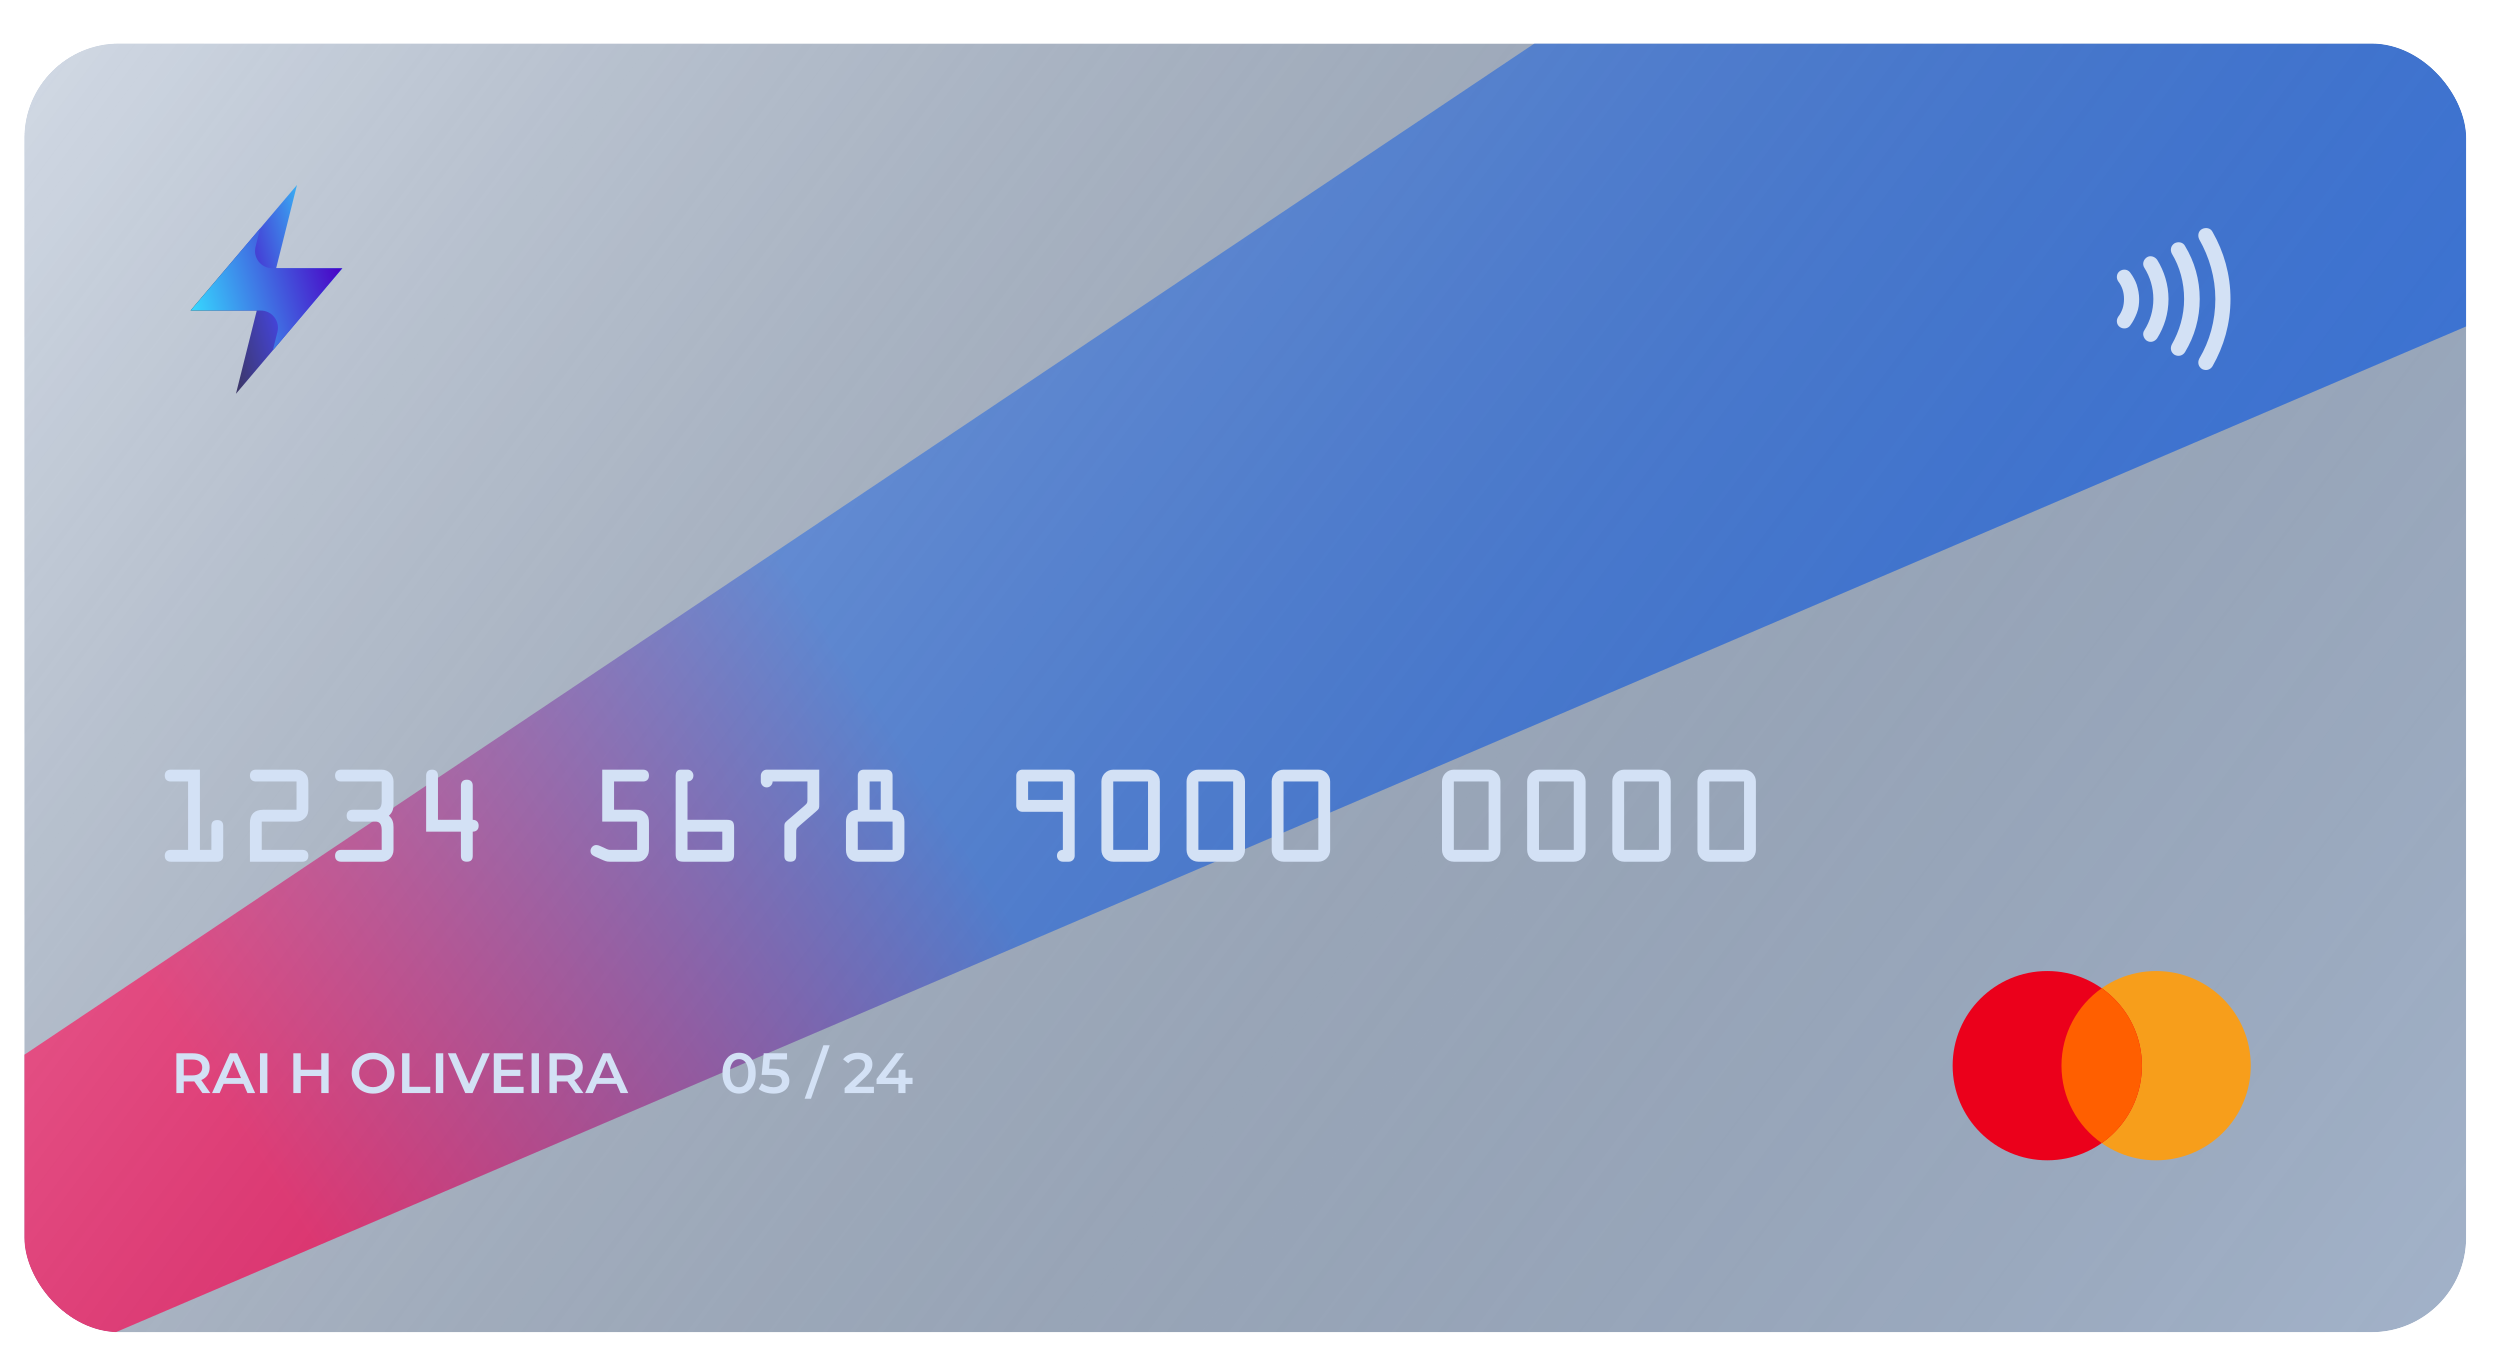 <svg width="258" height="140" viewBox="0 0 258 140" fill="none" xmlns="http://www.w3.org/2000/svg">
<g filter="url(#filter0_dii_0_366)">
<g clip-path="url(#clip0_0_366)">
<g filter="url(#filter1_b_0_366)">
<rect x="3" width="252" height="133" fill="#A4B4CB"/>
</g>
<g filter="url(#filter2_f_0_366)">
<path d="M-16.779 117.605L230.05 -47.683L270.341 22.631L0.894 137.935L-16.779 117.605Z" fill="url(#paint0_linear_0_366)"/>
</g>
<g style="mix-blend-mode:overlay" opacity="0.5">
<rect x="3" y="-3.05176e-05" width="252" height="144" fill="url(#paint1_linear_0_366)"/>
</g>
<path d="M219.1 24.565C219.295 24.809 219.442 25.102 219.54 25.395C219.637 25.689 219.686 26.03 219.686 26.372C219.686 26.714 219.637 27.056 219.54 27.349C219.442 27.642 219.295 27.935 219.1 28.179C218.856 28.521 218.905 29.009 219.247 29.254C219.588 29.498 220.077 29.449 220.321 29.107C220.614 28.716 220.809 28.326 221.005 27.837C221.2 27.349 221.249 26.861 221.249 26.372C221.249 25.884 221.151 25.395 221.005 24.907C220.858 24.468 220.614 24.028 220.321 23.637C220.077 23.295 219.588 23.247 219.247 23.491C218.905 23.735 218.856 24.223 219.1 24.565Z" fill="#D3E1F5"/>
<path d="M221.786 23.149C222.372 24.077 222.714 25.2 222.714 26.372C222.714 27.544 222.372 28.668 221.786 29.595C221.542 29.937 221.688 30.426 222.03 30.67C222.421 30.914 222.86 30.767 223.105 30.426C223.837 29.254 224.277 27.886 224.277 26.372C224.277 24.907 223.837 23.491 223.105 22.319C222.86 21.977 222.372 21.83 222.03 22.075C221.688 22.319 221.542 22.758 221.786 23.149Z" fill="#D3E1F5"/>
<path d="M224.619 21.684C225.449 23.051 225.888 24.663 225.888 26.372C225.888 28.081 225.4 29.693 224.619 31.061C224.423 31.451 224.521 31.891 224.912 32.135C225.302 32.33 225.742 32.233 225.986 31.842C226.963 30.23 227.5 28.375 227.5 26.372C227.5 24.37 226.963 22.514 225.986 20.902C225.791 20.512 225.302 20.414 224.912 20.609C224.521 20.854 224.423 21.293 224.619 21.684Z" fill="#D3E1F5"/>
<path d="M227.451 20.219C228.477 22.026 229.112 24.126 229.112 26.372C229.112 28.619 228.526 30.719 227.451 32.526C227.256 32.916 227.353 33.356 227.744 33.6C228.135 33.795 228.574 33.698 228.819 33.307C229.991 31.256 230.674 28.912 230.674 26.372C230.674 23.833 229.991 21.488 228.819 19.437C228.623 19.047 228.135 18.949 227.744 19.144C227.353 19.34 227.256 19.828 227.451 20.219Z" fill="#D3E1F5"/>
<ellipse cx="223" cy="105.488" rx="9.767" ry="9.767" fill="#F79E1B"/>
<ellipse cx="211.767" cy="105.488" rx="9.767" ry="9.767" fill="#EB001B"/>
<path d="M217.384 113.481C219.894 111.713 221.535 108.792 221.535 105.488C221.535 102.184 219.894 99.264 217.384 97.496C214.873 99.264 213.233 102.184 213.233 105.488C213.233 108.792 214.873 111.713 217.384 113.481Z" fill="#FF5F00"/>
<g filter="url(#filter3_d_0_366)">
<path d="M21.119 82.73V74.452L18.103 74.452C17.785 74.452 17.492 74.623 17.492 75.063C17.492 75.502 17.785 75.673 18.103 75.673L19.898 75.673V82.73L18.103 82.73C17.785 82.73 17.492 82.901 17.492 83.341C17.492 83.78 17.785 83.951 18.103 83.951L22.913 83.951C23.231 83.951 23.524 83.78 23.524 83.341V80.264C23.524 79.91 23.365 79.653 22.913 79.653C22.462 79.653 22.303 79.91 22.303 80.264V82.73L21.119 82.73Z" fill="#D3E1F5"/>
<path d="M27.501 79.812L30.944 79.812C31.347 79.812 31.628 79.751 31.933 79.47C32.275 79.153 32.311 78.823 32.311 78.384V75.881C32.311 75.441 32.275 75.112 31.933 74.794C31.628 74.513 31.347 74.452 30.944 74.452L26.89 74.452C26.573 74.452 26.28 74.623 26.28 75.063C26.28 75.502 26.573 75.673 26.89 75.673L31.09 75.673V78.591L27.659 78.591C26.744 78.591 26.28 79.055 26.28 79.971V83.951L31.701 83.951C32.018 83.951 32.311 83.78 32.311 83.341C32.311 82.901 32.018 82.73 31.701 82.73L27.501 82.73V79.812Z" fill="#D3E1F5"/>
<path d="M39.878 75.673V77.7C39.878 78.384 39.609 78.591 39.267 78.591L36.874 78.591C36.557 78.591 36.264 78.762 36.264 79.202C36.264 79.641 36.557 79.812 36.874 79.812L39.267 79.812C39.609 79.812 39.878 80.02 39.878 80.703V82.73L35.678 82.73C35.36 82.73 35.067 82.901 35.067 83.341C35.067 83.78 35.36 83.951 35.678 83.951L39.878 83.951C40.574 83.951 41.099 83.426 41.099 82.73V80.386C41.099 79.898 41.001 79.543 40.622 79.202C41.001 78.86 41.099 78.506 41.099 78.017V75.673C41.099 74.977 40.574 74.452 39.878 74.452L35.678 74.452C35.36 74.452 35.067 74.623 35.067 75.063C35.067 75.502 35.36 75.673 35.678 75.673L39.878 75.673Z" fill="#D3E1F5"/>
<path d="M45.686 79.629V75.063C45.686 74.757 45.539 74.452 45.075 74.452C44.611 74.452 44.465 74.757 44.465 75.063V80.85L48.054 80.85V83.341C48.054 83.731 48.225 83.951 48.665 83.951C49.105 83.951 49.275 83.731 49.275 83.341V80.85C49.593 80.85 49.886 80.679 49.886 80.24C49.886 79.8 49.593 79.629 49.275 79.629V76.1C49.275 75.795 49.129 75.49 48.665 75.49C48.201 75.49 48.054 75.795 48.054 76.1V79.629L45.686 79.629Z" fill="#D3E1F5"/>
<path d="M63.859 75.673L66.85 75.673C67.168 75.673 67.461 75.502 67.461 75.063C67.461 74.623 67.168 74.452 66.85 74.452L62.638 74.452V79.812L66.24 79.812V82.73L63.419 82.73C63.224 82.73 62.943 82.559 62.772 82.486L62.406 82.327C62.272 82.266 62.162 82.23 62.015 82.23C61.698 82.23 61.429 82.523 61.429 82.84C61.429 83.267 61.795 83.377 62.125 83.524L62.589 83.731C62.894 83.866 63.078 83.951 63.395 83.951L66.105 83.951C66.545 83.951 66.862 83.902 67.168 83.536C67.424 83.231 67.461 82.962 67.461 82.584V79.971C67.461 79.543 67.424 79.251 67.082 78.933C66.789 78.652 66.496 78.591 66.105 78.591L63.859 78.591V75.673Z" fill="#D3E1F5"/>
<path d="M71.438 75.673C71.792 75.673 72.048 75.429 72.048 75.063C72.048 74.745 71.792 74.452 71.474 74.452L70.742 74.452C70.314 74.452 70.217 74.782 70.217 75.063V83.182C70.217 83.743 70.436 83.951 71.01 83.951L75.454 83.951C76.004 83.951 76.248 83.756 76.248 83.182V80.447C76.248 79.885 76.126 79.629 75.515 79.629L71.438 79.629V75.673ZM75.027 80.85V82.73L71.438 82.73V80.85L75.027 80.85Z" fill="#D3E1F5"/>
<path d="M83.814 75.673V77.358C83.814 77.895 83.839 77.883 83.436 78.237L81.751 79.69C81.446 79.959 81.434 79.995 81.434 80.398V83.341C81.434 83.731 81.605 83.951 82.044 83.951C82.484 83.951 82.654 83.731 82.654 83.341V80.972C82.654 80.545 82.679 80.52 82.996 80.24L84.706 78.762C85.047 78.469 85.035 78.42 85.035 77.993V74.452L79.614 74.452C79.224 74.452 79.004 74.794 79.004 75.063V75.673C79.004 75.942 79.224 76.284 79.614 76.284C80.005 76.284 80.225 75.942 80.225 75.673L83.814 75.673Z" fill="#D3E1F5"/>
<path d="M90.233 78.591V75.673L91.381 75.673V78.591L90.233 78.591ZM89.623 74.452C89.208 74.452 89.012 74.745 89.012 75.063V78.591C88.634 78.591 88.341 78.725 88.121 78.933C87.901 79.141 87.791 79.446 87.791 79.824V82.73C87.791 83.475 88.255 83.951 89.012 83.951L92.602 83.951C93.359 83.951 93.823 83.475 93.823 82.73V79.824C93.823 79.446 93.713 79.141 93.493 78.933C93.273 78.725 92.98 78.591 92.602 78.591V75.063C92.602 74.745 92.406 74.452 91.991 74.452L89.623 74.452ZM89.012 82.73V79.812L92.602 79.812V82.73L89.012 82.73Z" fill="#D3E1F5"/>
<path d="M110.176 82.73C109.822 82.73 109.566 82.974 109.566 83.341C109.566 83.67 109.81 83.951 110.176 83.951L110.787 83.951C111.153 83.951 111.397 83.67 111.397 83.341V75.063C111.397 74.745 111.129 74.452 110.787 74.452L105.976 74.452C105.635 74.452 105.366 74.745 105.366 75.063V78.188C105.366 78.506 105.635 78.799 105.976 78.799L110.176 78.799V82.73ZM106.587 77.578V75.673L110.176 75.673V77.578L106.587 77.578Z" fill="#D3E1F5"/>
<path d="M115.374 74.452C114.703 74.452 114.153 75.002 114.153 75.673V82.73C114.153 83.414 114.678 83.951 115.374 83.951L118.964 83.951C119.66 83.951 120.185 83.414 120.185 82.73V75.673C120.185 75.002 119.635 74.452 118.964 74.452L115.374 74.452ZM115.374 82.73V75.673L118.964 75.673V82.73L115.374 82.73Z" fill="#D3E1F5"/>
<path d="M124.162 74.452C123.49 74.452 122.941 75.002 122.941 75.673V82.73C122.941 83.414 123.466 83.951 124.162 83.951L127.751 83.951C128.447 83.951 128.972 83.414 128.972 82.73V75.673C128.972 75.002 128.423 74.452 127.751 74.452L124.162 74.452ZM124.162 82.73V75.673L127.751 75.673V82.73L124.162 82.73Z" fill="#D3E1F5"/>
<path d="M132.949 74.452C132.278 74.452 131.728 75.002 131.728 75.673V82.73C131.728 83.414 132.253 83.951 132.949 83.951L136.539 83.951C137.234 83.951 137.759 83.414 137.759 82.73V75.673C137.759 75.002 137.21 74.452 136.539 74.452L132.949 74.452ZM132.949 82.73V75.673L136.539 75.673V82.73L132.949 82.73Z" fill="#D3E1F5"/>
<path d="M150.524 74.452C149.852 74.452 149.303 75.002 149.303 75.673V82.73C149.303 83.414 149.828 83.951 150.524 83.951L154.113 83.951C154.809 83.951 155.334 83.414 155.334 82.73V75.673C155.334 75.002 154.785 74.452 154.113 74.452L150.524 74.452ZM150.524 82.73V75.673L154.113 75.673V82.73L150.524 82.73Z" fill="#D3E1F5"/>
<path d="M159.311 74.452C158.64 74.452 158.09 75.002 158.09 75.673V82.73C158.09 83.414 158.615 83.951 159.311 83.951L162.901 83.951C163.597 83.951 164.122 83.414 164.122 82.73V75.673C164.122 75.002 163.572 74.452 162.901 74.452L159.311 74.452ZM159.311 82.73V75.673L162.901 75.673V82.73L159.311 82.73Z" fill="#D3E1F5"/>
<path d="M168.098 74.452C167.427 74.452 166.878 75.002 166.878 75.673V82.73C166.878 83.414 167.403 83.951 168.098 83.951L171.688 83.951C172.384 83.951 172.909 83.414 172.909 82.73V75.673C172.909 75.002 172.359 74.452 171.688 74.452L168.098 74.452ZM168.098 82.73V75.673L171.688 75.673V82.73L168.098 82.73Z" fill="#D3E1F5"/>
<path d="M176.886 74.452C176.214 74.452 175.665 75.002 175.665 75.673V82.73C175.665 83.414 176.19 83.951 176.886 83.951L180.475 83.951C181.171 83.951 181.696 83.414 181.696 82.73V75.673C181.696 75.002 181.147 74.452 180.475 74.452L176.886 74.452ZM176.886 82.73V75.673L180.475 75.673V82.73L176.886 82.73Z" fill="#D3E1F5"/>
</g>
<g filter="url(#filter4_d_0_366)">
<path d="M18.69 107.826V103.723L20.378 103.723C20.742 103.723 21.052 103.782 21.31 103.899C21.572 104.016 21.773 104.184 21.914 104.403C22.054 104.622 22.125 104.882 22.125 105.182C22.125 105.483 22.054 105.743 21.914 105.962C21.773 106.177 21.572 106.343 21.31 106.46C21.052 106.573 20.742 106.63 20.378 106.63L19.112 106.63L19.452 106.284V107.826L18.69 107.826ZM21.375 107.826L20.337 106.337L21.152 106.337L22.195 107.826L21.375 107.826ZM19.452 106.366L19.112 106.003L20.343 106.003C20.679 106.003 20.931 105.931 21.099 105.786C21.271 105.642 21.357 105.44 21.357 105.182C21.357 104.921 21.271 104.72 21.099 104.579C20.931 104.438 20.679 104.368 20.343 104.368L19.112 104.368L19.452 103.993V106.366ZM22.372 107.826L24.218 103.723L24.969 103.723L26.82 107.826L26.023 107.826L24.435 104.128L24.74 104.128L23.158 107.826L22.372 107.826ZM23.222 106.876L23.427 106.278L25.643 106.278L25.848 106.876L23.222 106.876ZM27.318 107.826V103.723L28.08 103.723V107.826L27.318 107.826ZM33.643 103.723L34.405 103.723V107.826L33.643 107.826V103.723ZM31.522 107.826L30.76 107.826V103.723L31.522 103.723V107.826ZM33.702 106.067L31.457 106.067V105.417L33.702 105.417V106.067ZM38.998 107.884C38.677 107.884 38.382 107.831 38.113 107.726C37.843 107.62 37.609 107.474 37.409 107.286C37.21 107.095 37.056 106.872 36.946 106.618C36.837 106.36 36.782 106.079 36.782 105.774C36.782 105.47 36.837 105.19 36.946 104.936C37.056 104.678 37.21 104.456 37.409 104.268C37.609 104.077 37.843 103.928 38.113 103.823C38.382 103.717 38.675 103.665 38.992 103.665C39.312 103.665 39.605 103.717 39.871 103.823C40.14 103.928 40.375 104.077 40.574 104.268C40.773 104.456 40.928 104.678 41.037 104.936C41.146 105.19 41.201 105.47 41.201 105.774C41.201 106.079 41.146 106.36 41.037 106.618C40.928 106.876 40.773 107.099 40.574 107.286C40.375 107.474 40.14 107.62 39.871 107.726C39.605 107.831 39.314 107.884 38.998 107.884ZM38.992 107.216C39.199 107.216 39.39 107.181 39.566 107.111C39.742 107.04 39.894 106.941 40.023 106.812C40.152 106.679 40.252 106.526 40.322 106.355C40.396 106.179 40.433 105.985 40.433 105.774C40.433 105.563 40.396 105.372 40.322 105.2C40.252 105.024 40.152 104.872 40.023 104.743C39.894 104.61 39.742 104.509 39.566 104.438C39.39 104.368 39.199 104.333 38.992 104.333C38.785 104.333 38.593 104.368 38.417 104.438C38.245 104.509 38.093 104.61 37.96 104.743C37.831 104.872 37.73 105.024 37.656 105.2C37.585 105.372 37.55 105.563 37.55 105.774C37.55 105.981 37.585 106.173 37.656 106.349C37.73 106.525 37.831 106.679 37.96 106.812C38.089 106.941 38.242 107.04 38.417 107.111C38.593 107.181 38.785 107.216 38.992 107.216ZM41.984 107.826V103.723L42.746 103.723V107.181L44.891 107.181V107.826L41.984 107.826ZM45.468 107.826V103.723L46.23 103.723V107.826L45.468 107.826ZM48.5 107.826L46.706 103.723L47.533 103.723L49.133 107.433L48.658 107.433L50.275 103.723L51.037 103.723L49.25 107.826L48.5 107.826ZM52.149 105.429L54.188 105.429V106.056L52.149 106.056V105.429ZM52.208 107.187L54.522 107.187V107.826L51.446 107.826V103.723L54.44 103.723V104.362L52.208 104.362V107.187ZM55.347 107.826V103.723L56.109 103.723V107.826L55.347 107.826ZM57.194 107.826V103.723L58.882 103.723C59.245 103.723 59.556 103.782 59.814 103.899C60.076 104.016 60.277 104.184 60.418 104.403C60.558 104.622 60.629 104.882 60.629 105.182C60.629 105.483 60.558 105.743 60.418 105.962C60.277 106.177 60.076 106.343 59.814 106.46C59.556 106.573 59.245 106.63 58.882 106.63L57.616 106.63L57.956 106.284V107.826L57.194 107.826ZM59.878 107.826L58.841 106.337L59.656 106.337L60.699 107.826L59.878 107.826ZM57.956 106.366L57.616 106.003L58.847 106.003C59.183 106.003 59.435 105.931 59.603 105.786C59.775 105.642 59.861 105.44 59.861 105.182C59.861 104.921 59.775 104.72 59.603 104.579C59.435 104.438 59.183 104.368 58.847 104.368L57.616 104.368L57.956 103.993V106.366ZM60.876 107.826L62.722 103.723L63.472 103.723L65.324 107.826L64.527 107.826L62.939 104.128L63.244 104.128L61.662 107.826L60.876 107.826ZM61.726 106.876L61.931 106.278L64.147 106.278L64.352 106.876L61.726 106.876Z" fill="#D3E1F5"/>
</g>
<g filter="url(#filter5_d_0_366)">
<path d="M76.76 107.884C76.436 107.884 76.143 107.802 75.881 107.638C75.623 107.474 75.42 107.236 75.271 106.923C75.123 106.607 75.049 106.224 75.049 105.774C75.049 105.325 75.123 104.944 75.271 104.632C75.42 104.315 75.623 104.075 75.881 103.911C76.143 103.747 76.436 103.665 76.76 103.665C77.088 103.665 77.381 103.747 77.639 103.911C77.897 104.075 78.1 104.315 78.248 104.632C78.401 104.944 78.477 105.325 78.477 105.774C78.477 106.224 78.401 106.607 78.248 106.923C78.1 107.236 77.897 107.474 77.639 107.638C77.381 107.802 77.088 107.884 76.76 107.884ZM76.76 107.222C76.951 107.222 77.117 107.171 77.258 107.07C77.399 106.964 77.508 106.804 77.586 106.589C77.668 106.374 77.709 106.103 77.709 105.774C77.709 105.442 77.668 105.171 77.586 104.96C77.508 104.745 77.399 104.587 77.258 104.485C77.117 104.38 76.951 104.327 76.76 104.327C76.576 104.327 76.412 104.38 76.268 104.485C76.127 104.587 76.016 104.745 75.934 104.96C75.855 105.171 75.816 105.442 75.816 105.774C75.816 106.103 75.855 106.374 75.934 106.589C76.016 106.804 76.127 106.964 76.268 107.07C76.412 107.171 76.576 107.222 76.76 107.222ZM80.327 107.884C80.038 107.884 79.755 107.843 79.477 107.761C79.204 107.675 78.973 107.558 78.786 107.409L79.108 106.818C79.257 106.939 79.436 107.036 79.647 107.111C79.862 107.185 80.085 107.222 80.315 107.222C80.585 107.222 80.796 107.165 80.948 107.052C81.105 106.939 81.183 106.786 81.183 106.595C81.183 106.466 81.15 106.353 81.083 106.255C81.021 106.157 80.907 106.083 80.743 106.032C80.583 105.981 80.362 105.956 80.081 105.956L79.091 105.956L79.302 103.723L81.71 103.723V104.362L79.583 104.362L79.981 103.999L79.823 105.669L79.425 105.311L80.251 105.311C80.657 105.311 80.983 105.366 81.23 105.476C81.48 105.581 81.661 105.729 81.775 105.921C81.892 106.108 81.95 106.323 81.95 106.566C81.95 106.804 81.892 107.023 81.775 107.222C81.657 107.421 81.478 107.581 81.235 107.702C80.997 107.824 80.694 107.884 80.327 107.884ZM83.527 108.412L85.461 102.891L86.117 102.891L84.183 108.412L83.527 108.412ZM87.653 107.826V107.316L89.283 105.769C89.419 105.64 89.521 105.526 89.588 105.429C89.654 105.331 89.697 105.241 89.716 105.159C89.74 105.073 89.751 104.993 89.751 104.919C89.751 104.731 89.687 104.587 89.558 104.485C89.429 104.38 89.24 104.327 88.99 104.327C88.79 104.327 88.609 104.362 88.445 104.432C88.284 104.503 88.146 104.61 88.029 104.755L87.495 104.344C87.656 104.13 87.87 103.964 88.14 103.846C88.413 103.725 88.718 103.665 89.054 103.665C89.351 103.665 89.609 103.713 89.828 103.811C90.05 103.905 90.22 104.04 90.338 104.216C90.459 104.391 90.519 104.6 90.519 104.843C90.519 104.975 90.502 105.108 90.466 105.241C90.431 105.37 90.365 105.507 90.267 105.651C90.17 105.796 90.027 105.958 89.84 106.138L88.439 107.468L88.281 107.181L90.677 107.181V107.826L87.653 107.826ZM90.948 106.894V106.366L92.97 103.723L93.785 103.723L91.792 106.366L91.411 106.249L94.664 106.249V106.894L90.948 106.894ZM93.199 107.826V106.894L93.222 106.249V105.423L93.937 105.423V107.826L93.199 107.826Z" fill="#D3E1F5"/>
</g>
<g clip-path="url(#clip1_0_366)">
<path d="M35.822 23.194L28.64 31.668L28.048 32.365L24.837 36.153L25.775 32.403L26.988 27.555L20.152 27.555L27.335 19.081L31.137 14.597L28.987 23.194L35.822 23.194Z" fill="url(#paint2_linear_0_366)"/>
<path d="M35.822 23.192L28.982 31.271L28.64 31.675L29.121 29.759C29.186 29.498 29.191 29.225 29.135 28.962C29.078 28.699 28.963 28.451 28.796 28.239C28.63 28.027 28.417 27.855 28.174 27.737C27.931 27.619 27.664 27.558 27.394 27.558L20.152 27.558L27.338 19.075L26.859 20.99C26.794 21.252 26.79 21.524 26.846 21.787C26.903 22.05 27.019 22.297 27.185 22.509C27.351 22.721 27.564 22.893 27.807 23.011C28.049 23.13 28.316 23.191 28.586 23.192L35.822 23.192Z" fill="url(#paint3_linear_0_366)"/>
</g>
</g>
</g>
<defs>
<filter id="filter0_dii_0_366" x="0" y="-0.488" width="258" height="140.488" filterUnits="userSpaceOnUse" color-interpolation-filters="sRGB">
<feFlood flood-opacity="0" result="BackgroundImageFix"/>
<feColorMatrix in="SourceAlpha" type="matrix" values="0 0 0 0 0 0 0 0 0 0 0 0 0 0 0 0 0 0 127 0" result="hardAlpha"/>
<feOffset dy="4"/>
<feGaussianBlur stdDeviation="1.5"/>
<feColorMatrix type="matrix" values="0 0 0 0 0.25 0 0 0 0 0.25 0 0 0 0 0.25 0 0 0 0.15 0"/>
<feBlend mode="normal" in2="BackgroundImageFix" result="effect1_dropShadow_0_366"/>
<feBlend mode="normal" in="SourceGraphic" in2="effect1_dropShadow_0_366" result="shape"/>
<feColorMatrix in="SourceAlpha" type="matrix" values="0 0 0 0 0 0 0 0 0 0 0 0 0 0 0 0 0 0 127 0" result="hardAlpha"/>
<feOffset dy="0.977"/>
<feGaussianBlur stdDeviation="0.488"/>
<feComposite in2="hardAlpha" operator="arithmetic" k2="-1" k3="1"/>
<feColorMatrix type="matrix" values="0 0 0 0 1 0 0 0 0 1 0 0 0 0 1 0 0 0 0.15 0"/>
<feBlend mode="normal" in2="shape" result="effect2_innerShadow_0_366"/>
<feColorMatrix in="SourceAlpha" type="matrix" values="0 0 0 0 0 0 0 0 0 0 0 0 0 0 0 0 0 0 127 0" result="hardAlpha"/>
<feOffset dx="-0.488" dy="-0.488"/>
<feGaussianBlur stdDeviation="0.488"/>
<feComposite in2="hardAlpha" operator="arithmetic" k2="-1" k3="1"/>
<feColorMatrix type="matrix" values="0 0 0 0 0 0 0 0 0 0 0 0 0 0 0 0 0 0 0.04 0"/>
<feBlend mode="normal" in2="effect2_innerShadow_0_366" result="effect3_innerShadow_0_366"/>
</filter>
<filter id="filter1_b_0_366" x="-11.651" y="-14.651" width="281.302" height="162.302" filterUnits="userSpaceOnUse" color-interpolation-filters="sRGB">
<feFlood flood-opacity="0" result="BackgroundImageFix"/>
<feGaussianBlur in="BackgroundImageFix" stdDeviation="7.326"/>
<feComposite in2="SourceAlpha" operator="in" result="effect1_backgroundBlur_0_366"/>
<feBlend mode="normal" in="SourceGraphic" in2="effect1_backgroundBlur_0_366" result="shape"/>
</filter>
<filter id="filter2_f_0_366" x="-53.407" y="-84.311" width="360.375" height="258.874" filterUnits="userSpaceOnUse" color-interpolation-filters="sRGB">
<feFlood flood-opacity="0" result="BackgroundImageFix"/>
<feBlend mode="normal" in="SourceGraphic" in2="BackgroundImageFix" result="shape"/>
<feGaussianBlur stdDeviation="18.314" result="effect1_foregroundBlur_0_366"/>
</filter>
<filter id="filter3_d_0_366" x="17.248" y="74.452" width="164.692" height="10.231" filterUnits="userSpaceOnUse" color-interpolation-filters="sRGB">
<feFlood flood-opacity="0" result="BackgroundImageFix"/>
<feColorMatrix in="SourceAlpha" type="matrix" values="0 0 0 0 0 0 0 0 0 0 0 0 0 0 0 0 0 0 127 0" result="hardAlpha"/>
<feOffset dy="0.488"/>
<feGaussianBlur stdDeviation="0.122"/>
<feColorMatrix type="matrix" values="0 0 0 0 1 0 0 0 0 1 0 0 0 0 1 0 0 0 0.31 0"/>
<feBlend mode="normal" in2="BackgroundImageFix" result="effect1_dropShadow_0_366"/>
<feBlend mode="normal" in="SourceGraphic" in2="effect1_dropShadow_0_366" result="shape"/>
</filter>
<filter id="filter4_d_0_366" x="18.446" y="103.665" width="47.122" height="4.952" filterUnits="userSpaceOnUse" color-interpolation-filters="sRGB">
<feFlood flood-opacity="0" result="BackgroundImageFix"/>
<feColorMatrix in="SourceAlpha" type="matrix" values="0 0 0 0 0 0 0 0 0 0 0 0 0 0 0 0 0 0 127 0" result="hardAlpha"/>
<feOffset dy="0.488"/>
<feGaussianBlur stdDeviation="0.122"/>
<feColorMatrix type="matrix" values="0 0 0 0 1 0 0 0 0 1 0 0 0 0 1 0 0 0 0.21 0"/>
<feBlend mode="normal" in2="BackgroundImageFix" result="effect1_dropShadow_0_366"/>
<feBlend mode="normal" in="SourceGraphic" in2="effect1_dropShadow_0_366" result="shape"/>
</filter>
<filter id="filter5_d_0_366" x="74.804" y="102.891" width="20.104" height="6.253" filterUnits="userSpaceOnUse" color-interpolation-filters="sRGB">
<feFlood flood-opacity="0" result="BackgroundImageFix"/>
<feColorMatrix in="SourceAlpha" type="matrix" values="0 0 0 0 0 0 0 0 0 0 0 0 0 0 0 0 0 0 127 0" result="hardAlpha"/>
<feOffset dy="0.488"/>
<feGaussianBlur stdDeviation="0.122"/>
<feColorMatrix type="matrix" values="0 0 0 0 1 0 0 0 0 1 0 0 0 0 1 0 0 0 0.21 0"/>
<feBlend mode="normal" in2="BackgroundImageFix" result="effect1_dropShadow_0_366"/>
<feBlend mode="normal" in="SourceGraphic" in2="effect1_dropShadow_0_366" result="shape"/>
</filter>
<linearGradient id="paint0_linear_0_366" x1="27.5" y1="115.5" x2="94.226" y2="73.564" gradientUnits="userSpaceOnUse">
<stop stop-color="#F50057"/>
<stop offset="1" stop-color="#3D7AE5"/>
</linearGradient>
<linearGradient id="paint1_linear_0_366" x1="9.447" y1="-9.067" x2="237.631" y2="161.918" gradientUnits="userSpaceOnUse">
<stop stop-color="white"/>
<stop offset="1" stop-opacity="0"/>
</linearGradient>
<linearGradient id="paint2_linear_0_366" x1="35.822" y1="23.185" x2="20.471" y2="27.411" gradientUnits="userSpaceOnUse">
<stop offset="0.01" stop-color="#36D9FF"/>
<stop offset="0.255" stop-color="#3D8AEA"/>
<stop offset="0.5" stop-color="#4444D7"/>
<stop offset="0.98" stop-color="#3A3345"/>
</linearGradient>
<linearGradient id="paint3_linear_0_366" x1="20.152" y1="27.442" x2="35.81" y2="23.068" gradientUnits="userSpaceOnUse">
<stop stop-color="#36D9FF"/>
<stop offset="1" stop-color="#4A00C5"/>
</linearGradient>
<clipPath id="clip0_0_366">
<rect x="3" width="252" height="133" rx="9.767" fill="white"/>
</clipPath>
<clipPath id="clip1_0_366">
<rect width="21.673" height="21.555" fill="white" transform="translate(17.37 14.598)"/>
</clipPath>
</defs>
</svg>
